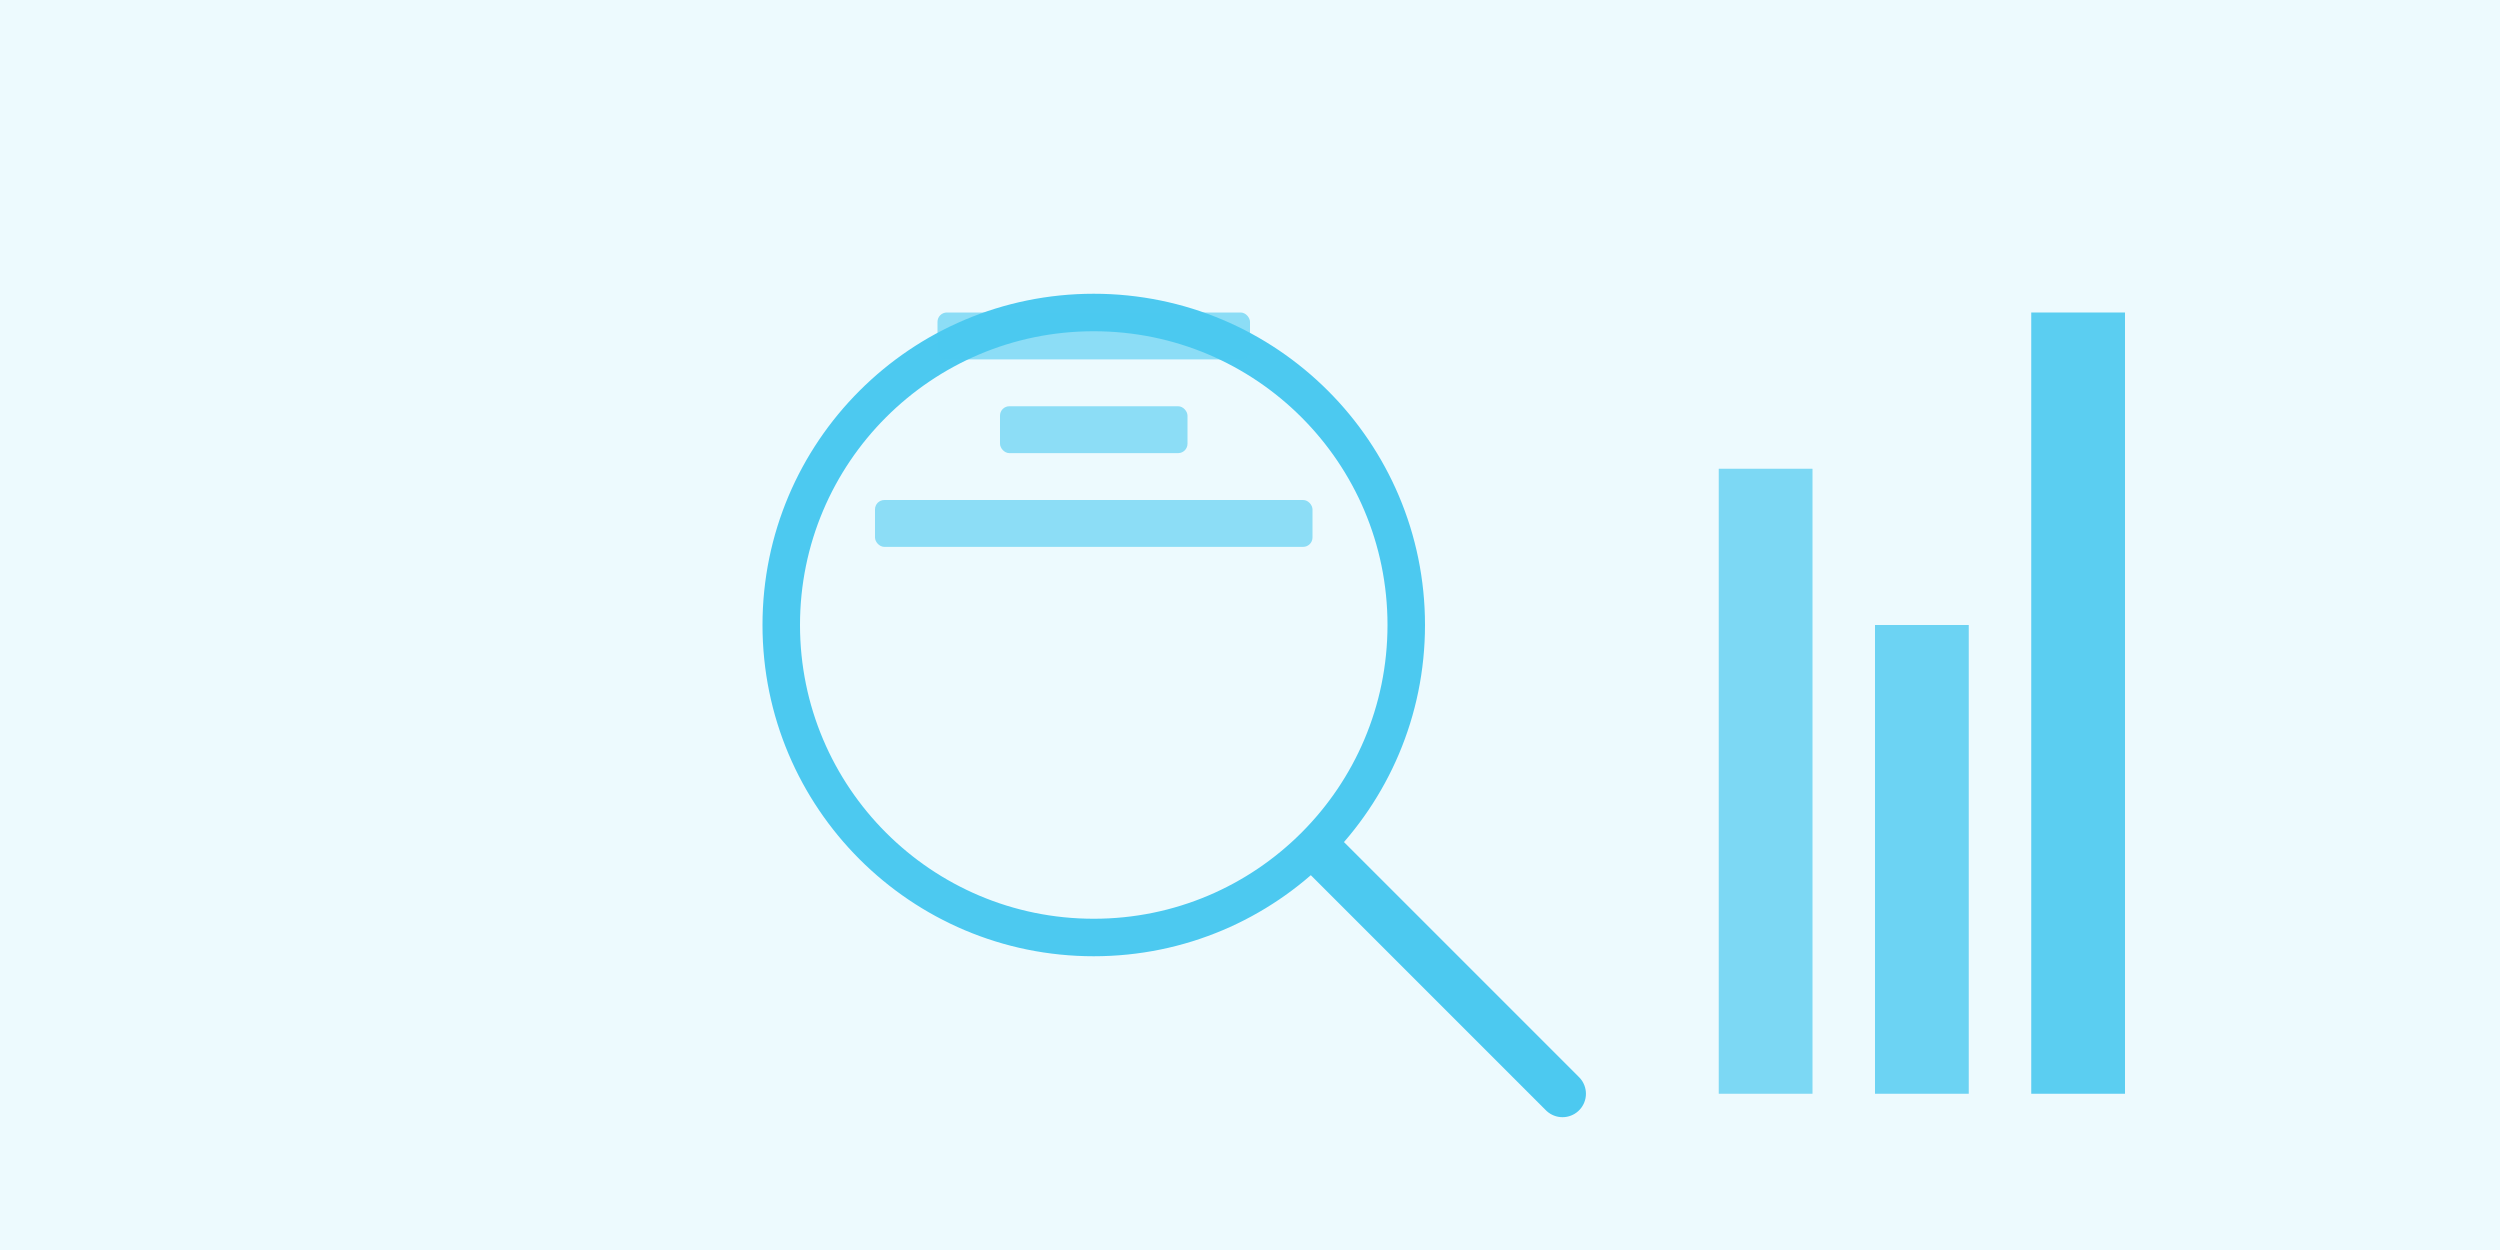 <svg xmlns="http://www.w3.org/2000/svg" width="800" height="400" viewBox="0 0 800 400">
  <!-- Background -->
  <rect width="800" height="400" fill="#4cc9f0" opacity="0.1"/>
  
  <!-- Magnifying Glass -->
  <circle cx="350" cy="200" r="100" fill="none" stroke="#4cc9f0" stroke-width="12"/>
  <line x1="425" y1="275" x2="500" y2="350" stroke="#4cc9f0" stroke-width="15" stroke-linecap="round"/>
  
  <!-- Graph Elements -->
  <rect x="550" y="150" width="30" height="200" fill="#4cc9f0" opacity="0.7"/>
  <rect x="600" y="200" width="30" height="150" fill="#4cc9f0" opacity="0.8"/>
  <rect x="650" y="100" width="30" height="250" fill="#4cc9f0" opacity="0.9"/>
  
  <!-- SEO Text Elements -->
  <rect x="300" y="100" width="100" height="15" rx="3" fill="#4cc9f0" opacity="0.6"/>
  <rect x="320" y="130" width="60" height="15" rx="3" fill="#4cc9f0" opacity="0.6"/>
  <rect x="280" y="160" width="140" height="15" rx="3" fill="#4cc9f0" opacity="0.6"/>
</svg>
